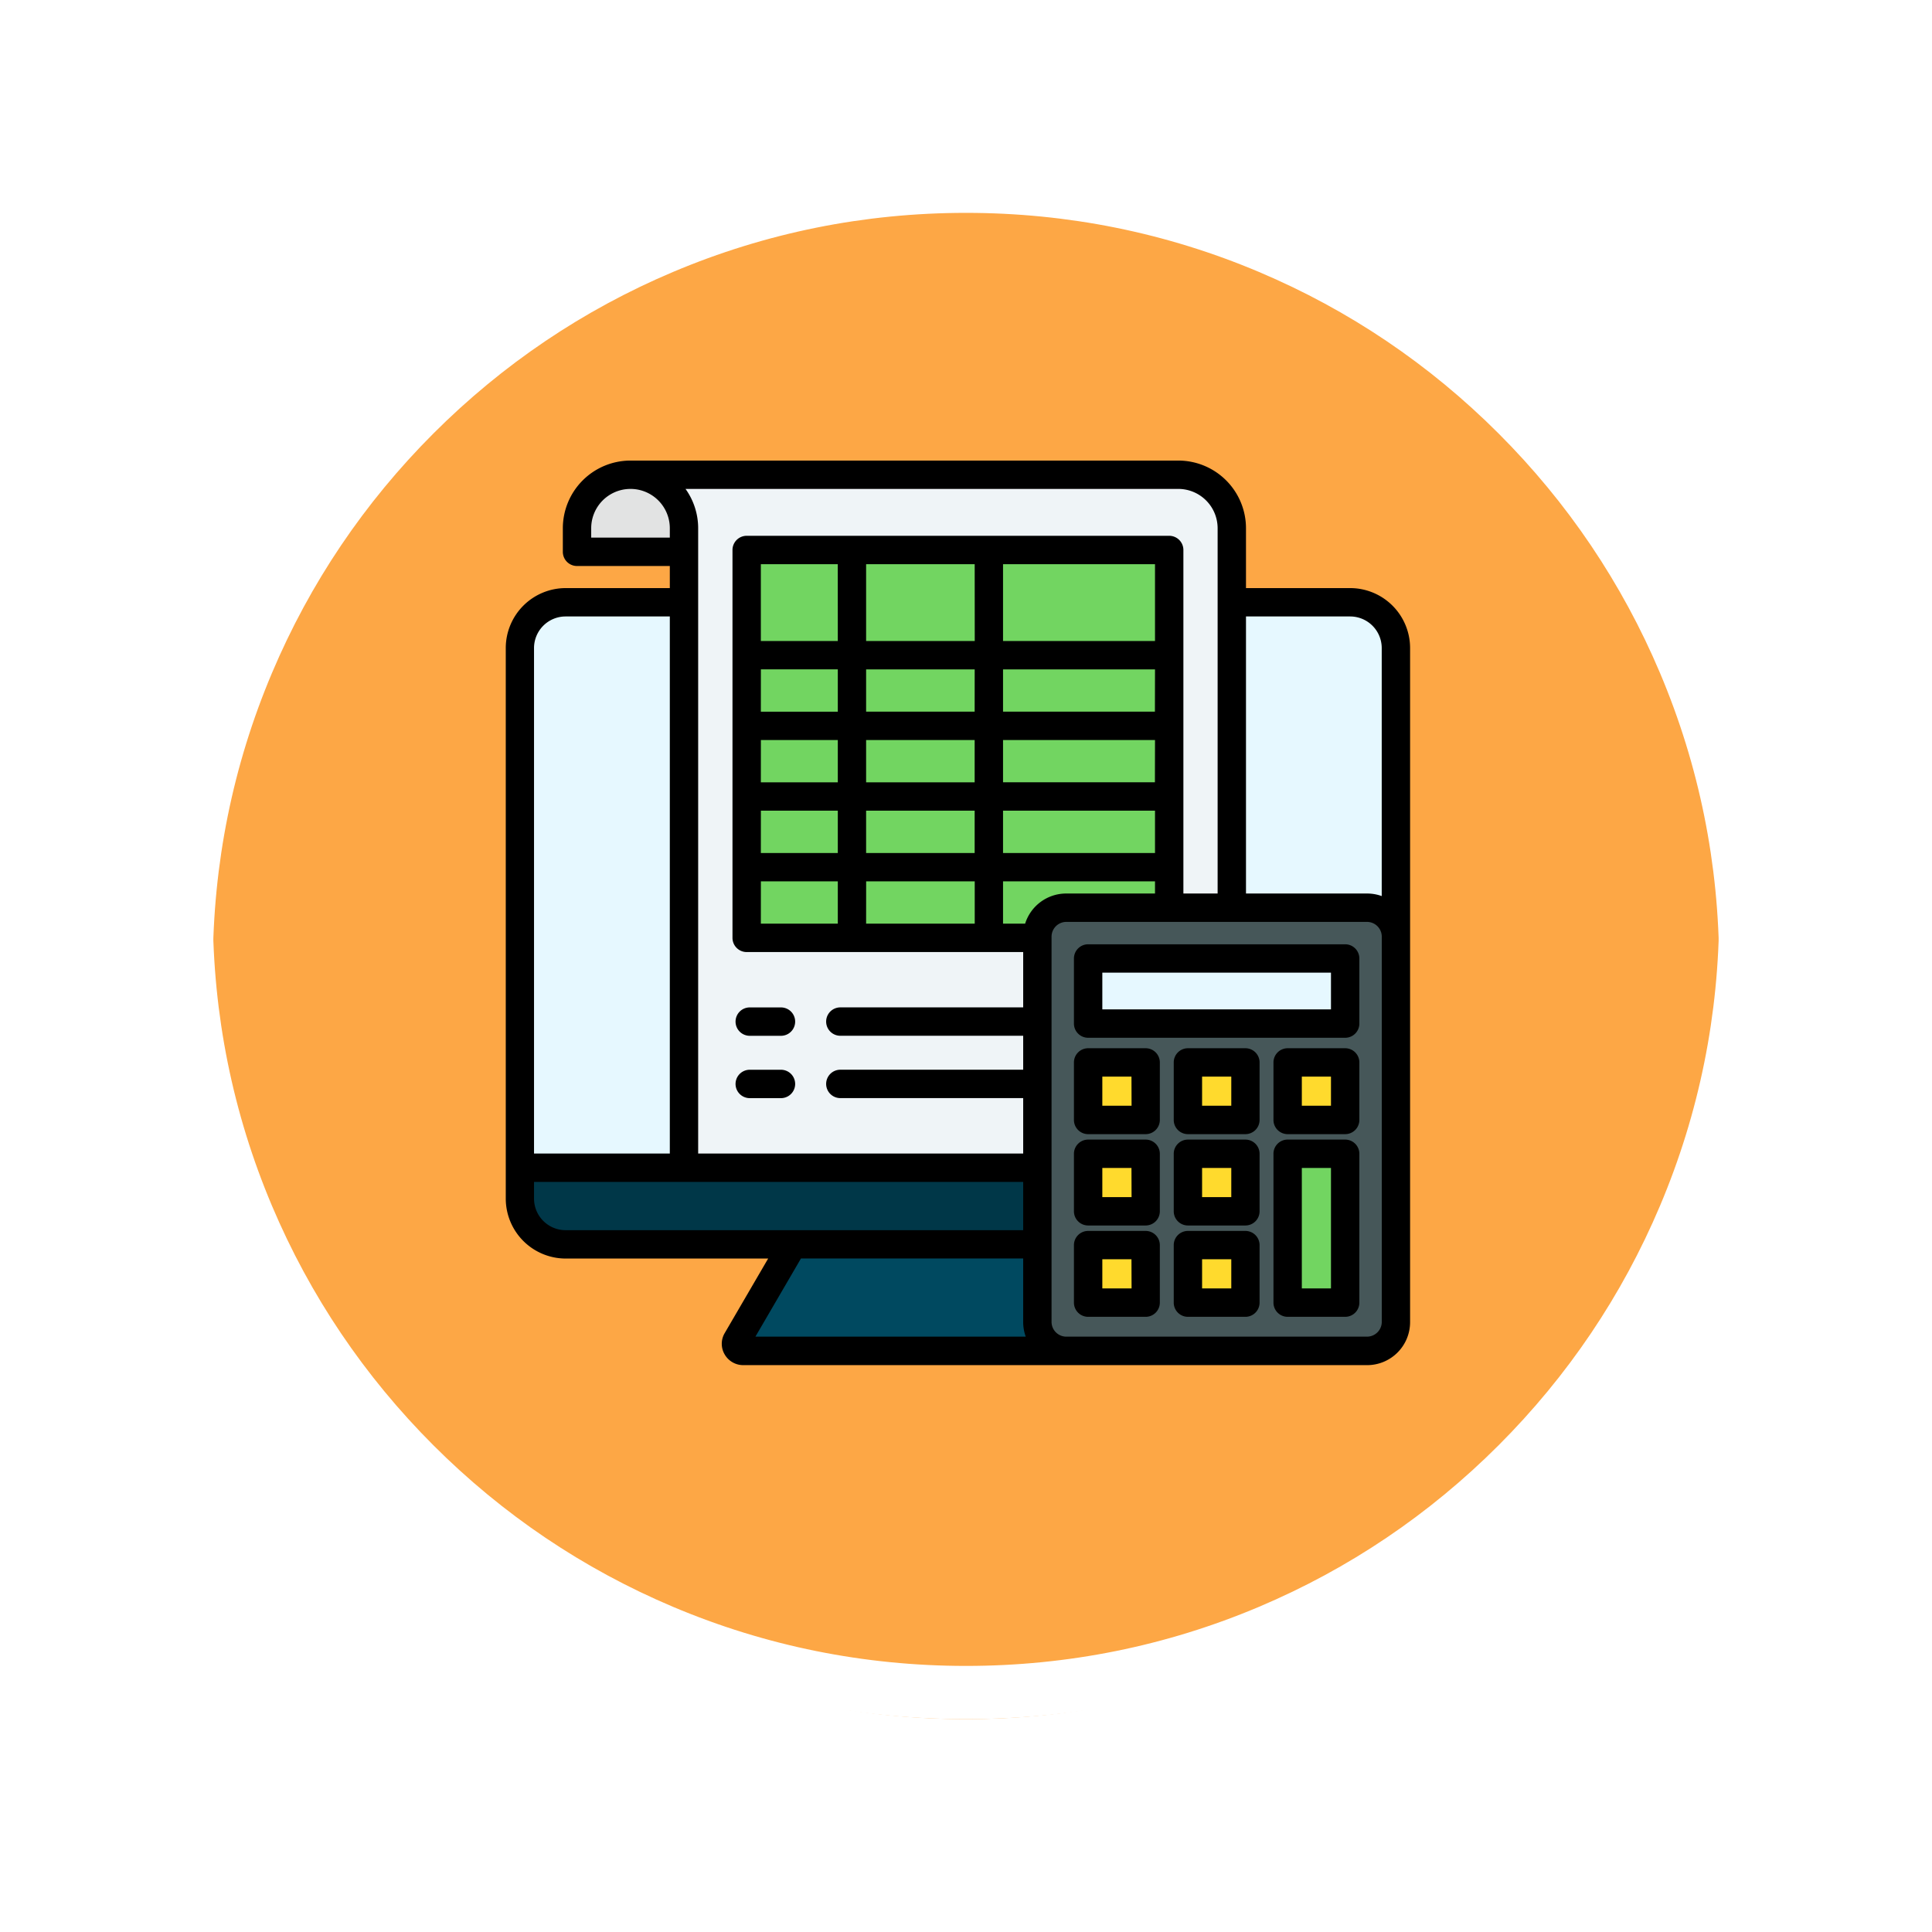 <svg xmlns="http://www.w3.org/2000/svg" xmlns:xlink="http://www.w3.org/1999/xlink" width="108.914" height="108.914" viewBox="0 0 108.914 108.914">
  <defs>
    <filter id="Trazado_874925" x="0" y="0" width="108.914" height="108.914" filterUnits="userSpaceOnUse">
      <feOffset dy="3" input="SourceAlpha"/>
      <feGaussianBlur stdDeviation="3" result="blur"/>
      <feFlood flood-opacity="0.161"/>
      <feComposite operator="in" in2="blur"/>
      <feComposite in="SourceGraphic"/>
    </filter>
  </defs>
  <g id="Grupo_1114799" data-name="Grupo 1114799" transform="translate(-326.051 -15054.367)">
    <g id="Grupo_1112933" data-name="Grupo 1112933" transform="translate(-473.449 13108.156)">
      <g id="Grupo_1109835" data-name="Grupo 1109835">
        <g id="Grupo_1107913" data-name="Grupo 1107913" transform="translate(808.5 1952.211)">
          <g transform="matrix(1, 0, 0, 1, -9, -6)" filter="url(#Trazado_874925)">
            <g id="Trazado_874925-2" data-name="Trazado 874925" transform="translate(9 6)" fill="#fd9826" opacity="0.859">
              <path d="M 45.457 89.414 C 39.522 89.414 33.766 88.252 28.347 85.96 C 23.113 83.746 18.412 80.577 14.375 76.539 C 10.337 72.502 7.168 67.801 4.954 62.567 C 2.662 57.149 1.5 51.392 1.5 45.457 C 1.5 39.522 2.662 33.766 4.954 28.347 C 7.168 23.113 10.337 18.412 14.375 14.375 C 18.412 10.337 23.113 7.168 28.347 4.954 C 33.766 2.662 39.522 1.5 45.457 1.5 C 51.392 1.5 57.148 2.662 62.566 4.954 C 67.8 7.168 72.502 10.337 76.539 14.375 C 80.576 18.412 83.746 23.113 85.96 28.347 C 88.252 33.766 89.414 39.522 89.414 45.457 C 89.414 51.392 88.252 57.149 85.96 62.567 C 83.746 67.801 80.576 72.502 76.539 76.539 C 72.502 80.577 67.8 83.746 62.566 85.96 C 57.148 88.252 51.392 89.414 45.457 89.414 Z" stroke="none"/>
              <path d="M 45.457 3 C 39.724 3 34.164 4.122 28.932 6.335 C 23.876 8.473 19.335 11.535 15.435 15.435 C 11.535 19.335 8.473 23.876 6.335 28.932 C 4.122 34.164 3 39.724 3 45.457 C 3 51.19 4.122 56.75 6.335 61.982 C 8.473 67.038 11.535 71.579 15.435 75.479 C 19.335 79.379 23.876 82.441 28.932 84.579 C 34.164 86.792 39.724 87.914 45.457 87.914 C 51.19 87.914 56.75 86.792 61.982 84.579 C 67.037 82.441 71.578 79.379 75.478 75.479 C 79.378 71.579 82.44 67.038 84.578 61.982 C 86.791 56.75 87.914 51.19 87.914 45.457 C 87.914 39.724 86.791 34.164 84.578 28.932 C 82.44 23.876 79.378 19.335 75.478 15.435 C 71.578 11.535 67.037 8.473 61.982 6.335 C 56.75 4.122 51.19 3 45.457 3 M 45.457 0 C 70.562 0 90.914 20.352 90.914 45.457 L 90.914 45.457 C 90.914 70.562 70.562 90.914 45.457 90.914 C 20.352 90.914 0 70.562 0 45.457 L 0 45.457 C 0 20.352 20.352 0 45.457 0 Z" stroke="none" fill="#fff"/>
            </g>
          </g>
          <g id="Trazado_874923" data-name="Trazado 874923" transform="translate(0 0)" fill="none">
            <path d="M45.457,0A45.457,45.457,0,0,1,90.914,45.457h0A45.457,45.457,0,0,1,0,45.457H0A45.457,45.457,0,0,1,45.457,0Z" stroke="none"/>
            <path d="M 45.457 3 C 39.724 3 34.164 4.122 28.932 6.335 C 23.876 8.473 19.335 11.535 15.435 15.435 C 11.535 19.335 8.473 23.876 6.335 28.932 C 4.122 34.164 3 39.724 3 45.457 C 3 51.19 4.122 56.75 6.335 61.982 C 8.473 67.038 11.535 71.579 15.435 75.479 C 19.335 79.379 23.876 82.441 28.932 84.579 C 34.164 86.792 39.724 87.914 45.457 87.914 C 51.19 87.914 56.75 86.792 61.982 84.579 C 67.037 82.441 71.578 79.379 75.478 75.479 C 79.378 71.579 82.44 67.038 84.578 61.982 C 86.791 56.75 87.914 51.19 87.914 45.457 C 87.914 39.724 86.791 34.164 84.578 28.932 C 82.44 23.876 79.378 19.335 75.478 15.435 C 71.578 11.535 67.037 8.473 61.982 6.335 C 56.75 4.122 51.19 3 45.457 3 M 45.457 0 C 70.562 0 90.914 20.352 90.914 45.457 L 90.914 45.457 C 90.914 70.562 70.562 90.914 45.457 90.914 C 20.352 90.914 0 70.562 0 45.457 L 0 45.457 C 0 20.352 20.352 0 45.457 0 Z" stroke="none" fill="#fff"/>
          </g>
        </g>
      </g>
    </g>
    <g id="Grupo_1114798" data-name="Grupo 1114798" transform="translate(353.563 15079.338)">
      <g id="Grupo_1114797" data-name="Grupo 1114797" transform="translate(1.811 1.793)">
        <g id="Grupo_1114792" data-name="Grupo 1114792" transform="translate(0 7.189)">
          <path id="Trazado_907873" data-name="Trazado 907873" d="M151.857,428.91l-17.134.22-3.807,6.532a.4.4,0,0,0,.346.6h24.184a.4.4,0,0,0,.346-.6Z" transform="translate(-118.692 -394.12)" fill="#004960" fill-rule="evenodd"/>
          <path id="Trazado_907874" data-name="Trazado 907874" d="M55.9,80.908a2.583,2.583,0,0,1,2.575,2.575v30a2.583,2.583,0,0,1-2.575,2.575H11.73a2.583,2.583,0,0,1-2.575-2.575v-30a2.582,2.582,0,0,1,2.575-2.575Z" transform="translate(-9.155 -80.908)" fill="#e6f8ff" fill-rule="evenodd"/>
          <path id="Trazado_907875" data-name="Trazado 907875" d="M58.478,399.355H9.155v1.737a2.582,2.582,0,0,0,2.575,2.575H55.9a2.582,2.582,0,0,0,2.575-2.575Z" transform="translate(-9.155 -367.52)" fill="#003748" fill-rule="evenodd"/>
        </g>
        <g id="Grupo_1114793" data-name="Grupo 1114793" transform="translate(3.191)">
          <path id="Trazado_907876" data-name="Trazado 907876" d="M44.091,9H59.239c.906,0-7.135,2.043-7.135,3.014v1.329H41.077V12.014A3.023,3.023,0,0,1,44.091,9Z" transform="translate(-41.077 -9)" fill="#e2e3e3" fill-rule="evenodd"/>
          <path id="Trazado_907877" data-name="Trazado 907877" d="M102.113,9a3.023,3.023,0,0,1,3.014,3.014v36.05H74.243V12.014A3.023,3.023,0,0,0,71.229,9Z" transform="translate(-68.215 -9)" fill="#eff4f7" fill-rule="evenodd"/>
        </g>
        <g id="Grupo_1114794" data-name="Grupo 1114794" transform="translate(12.755 4.24)">
          <path id="Trazado_907878" data-name="Trazado 907878" d="M160.153,51.413H137.139a.4.4,0,0,0-.4.4V72.879a.4.4,0,0,0,.4.4h23.014a.4.4,0,0,0,.4-.4V51.813a.4.4,0,0,0-.4-.4Z" transform="translate(-136.739 -51.413)" fill="#72d561" fill-rule="evenodd"/>
        </g>
        <g id="Grupo_1114796" data-name="Grupo 1114796" transform="translate(29.143 24.408)">
          <path id="Trazado_907879" data-name="Trazado 907879" d="M302.3,253.148h16.97a1.625,1.625,0,0,1,1.621,1.621v21.736a1.625,1.625,0,0,1-1.621,1.621H302.3a1.625,1.625,0,0,1-1.621-1.621V254.769A1.625,1.625,0,0,1,302.3,253.148Z" transform="translate(-300.675 -253.148)" fill="#465759" fill-rule="evenodd"/>
          <path id="Trazado_907880" data-name="Trazado 907880" d="M329.6,281.757h13.864a.314.314,0,0,1,.314.314v3.043a.314.314,0,0,1-.314.314H329.6a.314.314,0,0,1-.314-.314v-3.043A.314.314,0,0,1,329.6,281.757Z" transform="translate(-326.423 -278.897)" fill="#e6f8ff" fill-rule="evenodd"/>
          <g id="Grupo_1114795" data-name="Grupo 1114795" transform="translate(2.86 8.723)">
            <path id="Trazado_907881" data-name="Trazado 907881" d="M329.6,446.64h2.614a.314.314,0,0,0,.314-.314v-2.614a.314.314,0,0,0-.314-.314H329.6a.314.314,0,0,0-.314.314v2.614A.314.314,0,0,0,329.6,446.64Z" transform="translate(-329.283 -433.102)" fill="#ffda2d" fill-rule="evenodd"/>
            <path id="Trazado_907882" data-name="Trazado 907882" d="M385.862,446.64h2.614a.314.314,0,0,0,.314-.314v-2.614a.314.314,0,0,0-.314-.314h-2.614a.314.314,0,0,0-.314.314v2.614A.314.314,0,0,0,385.862,446.64Z" transform="translate(-379.923 -433.102)" fill="#ffda2d" fill-rule="evenodd"/>
            <path id="Trazado_907883" data-name="Trazado 907883" d="M329.6,395.142h2.614a.314.314,0,0,0,.314-.314v-2.614a.314.314,0,0,0-.314-.314H329.6a.314.314,0,0,0-.314.314v2.614A.314.314,0,0,0,329.6,395.142Z" transform="translate(-329.283 -386.752)" fill="#ffda2d" fill-rule="evenodd"/>
            <path id="Trazado_907884" data-name="Trazado 907884" d="M385.862,395.142h2.614a.314.314,0,0,0,.314-.314v-2.614a.314.314,0,0,0-.314-.314h-2.614a.314.314,0,0,0-.314.314v2.614A.314.314,0,0,0,385.862,395.142Z" transform="translate(-379.923 -386.752)" fill="#ffda2d" fill-rule="evenodd"/>
            <path id="Trazado_907885" data-name="Trazado 907885" d="M329.6,343.645h2.614a.314.314,0,0,0,.314-.314v-2.614a.314.314,0,0,0-.314-.314H329.6a.314.314,0,0,0-.314.314v2.614A.314.314,0,0,0,329.6,343.645Z" transform="translate(-329.283 -340.403)" fill="#ffda2d" fill-rule="evenodd"/>
            <path id="Trazado_907886" data-name="Trazado 907886" d="M385.862,343.645h2.614a.314.314,0,0,0,.314-.314v-2.614a.314.314,0,0,0-.314-.314h-2.614a.314.314,0,0,0-.314.314v2.614A.314.314,0,0,0,385.862,343.645Z" transform="translate(-379.923 -340.403)" fill="#ffda2d" fill-rule="evenodd"/>
            <path id="Trazado_907887" data-name="Trazado 907887" d="M442.126,343.645h2.614a.314.314,0,0,0,.314-.314v-2.614a.314.314,0,0,0-.314-.314h-2.614a.314.314,0,0,0-.314.314v2.614A.314.314,0,0,0,442.126,343.645Z" transform="translate(-430.562 -340.403)" fill="#ffda2d" fill-rule="evenodd"/>
          </g>
          <path id="Trazado_907888" data-name="Trazado 907888" d="M442.126,400.29h2.614a.314.314,0,0,0,.314-.314v-7.763a.314.314,0,0,0-.314-.314h-2.614a.314.314,0,0,0-.314.314v7.763A.314.314,0,0,0,442.126,400.29Z" transform="translate(-427.702 -378.029)" fill="#72d561" fill-rule="evenodd"/>
        </g>
      </g>
      <path id="Trazado_907889" data-name="Trazado 907889" d="M47.52,37.364H45.877V35.721H47.52Zm.8-3.242H45.078a.8.8,0,0,0-.8.8v3.243a.8.8,0,0,0,.8.8H48.32a.8.8,0,0,0,.8-.8V34.922A.8.8,0,0,0,48.32,34.122ZM41.9,37.364H40.254V35.721H41.9Zm.8-3.242H39.456a.8.8,0,0,0-.8.8v3.243a.8.8,0,0,0,.8.8h3.239a.8.8,0,0,0,.8-.8V34.922A.8.8,0,0,0,42.695,34.122Zm-6.421,3.242H34.63V35.721h1.643Zm.8-3.242H33.83a.8.8,0,0,0-.8.8v3.243a.8.8,0,0,0,.8.8h3.242a.8.8,0,0,0,.8-.8V34.922A.8.8,0,0,0,37.072,34.122ZM41.9,42.514H40.254V40.87H41.9Zm.8-3.242H39.456a.8.8,0,0,0-.8.8v3.242a.8.8,0,0,0,.8.8h3.239a.8.8,0,0,0,.8-.8V40.071A.8.8,0,0,0,42.695,39.272Zm-6.421,3.242H34.63V40.87h1.643Zm.8-3.242H33.83a.8.8,0,0,0-.8.8v3.242a.8.8,0,0,0,.8.8h3.242a.8.8,0,0,0,.8-.8V40.071A.8.8,0,0,0,37.072,39.272ZM47.52,47.662H45.877V40.87H47.52Zm.8-8.391H45.078a.8.8,0,0,0-.8.8v8.392a.8.8,0,0,0,.8.8H48.32a.8.8,0,0,0,.8-.8V40.071A.8.8,0,0,0,48.32,39.272ZM41.9,47.662H40.254V46.019H41.9Zm.8-3.241H39.456a.8.8,0,0,0-.8.8v3.242a.8.8,0,0,0,.8.8h3.239a.8.8,0,0,0,.8-.8V45.22A.8.8,0,0,0,42.695,44.421Zm-6.421,3.241H34.63V46.019h1.643Zm.8-3.241H33.83a.8.8,0,0,0-.8.8v3.242a.8.8,0,0,0,.8.8h3.242a.8.8,0,0,0,.8-.8V45.22A.8.8,0,0,0,37.072,44.421ZM47.52,31.932H34.63V29.86H47.52Zm.8-3.67H33.83a.8.8,0,0,0-.8.8v3.67a.8.8,0,0,0,.8.8H48.32a.8.8,0,0,0,.8-.8v-3.67A.8.8,0,0,0,48.32,28.262ZM13.954,32.621a.8.8,0,0,1,.8-.8h1.76a.8.8,0,1,1,0,1.6h-1.76A.8.8,0,0,1,13.954,32.621Zm0,3.514a.8.8,0,0,1,.8-.8h1.76a.8.8,0,1,1,0,1.6h-1.76A.8.8,0,0,1,13.954,36.135ZM50.384,49.559V27.82A.834.834,0,0,0,49.56,27H32.59a.833.833,0,0,0-.822.822V49.559a.833.833,0,0,0,.822.822H49.561A.834.834,0,0,0,50.384,49.559ZM17.641,45.974H30.169v3.585a2.415,2.415,0,0,0,.144.822H15.073ZM2.593,42.6v-.941H30.169v2.72H4.373A1.782,1.782,0,0,1,2.593,42.6ZM4.373,9.781h5.875V40.057H2.593V11.56A1.782,1.782,0,0,1,4.373,9.781ZM5.816,4.807a2.216,2.216,0,1,1,4.432,0v.53H5.816Zm15.5,19.907h6.121V27.1H21.314Zm-5.934,0h4.336V27.1H15.38Zm0-3.984h4.336v2.386H15.38Zm0-3.982h4.336v2.383H15.38Zm0-3.984h4.336V15.15H15.38Zm4.336-1.6H15.38V6.834h4.336Zm7.72,0H21.314V6.834h6.121Zm10.162,0H29.033V6.834H37.6ZM29.033,20.73H37.6v2.386H29.033Zm-1.6,0v2.386H21.314V20.73Zm0-3.982v2.383H21.314V16.748Zm0-1.6H21.314V12.765h6.121Zm10.162,0H29.033V12.765H37.6Zm0,3.982H29.033V16.748H37.6ZM30.278,27.1H29.033V24.714H37.6V25.4H32.59A2.427,2.427,0,0,0,30.278,27.1ZM41.13,4.807a2.219,2.219,0,0,0-2.215-2.216H11.133a3.8,3.8,0,0,1,.713,2.216v35.25H30.169V36.933H19.861a.8.8,0,1,1,0-1.6H30.169V33.419H19.861a.8.8,0,1,1,0-1.6H30.169V28.7H14.581a.8.8,0,0,1-.8-.8V6.034a.8.8,0,0,1,.8-.8H38.4a.8.8,0,0,1,.8.8V25.4H41.13ZM48.6,9.781a1.782,1.782,0,0,1,1.781,1.779V25.544a2.417,2.417,0,0,0-.823-.144H42.729V9.781Zm0-1.6H42.729V4.807A3.817,3.817,0,0,0,38.915.993H8.032A3.819,3.819,0,0,0,4.217,4.807v1.33a.8.8,0,0,0,.8.8h5.231V8.182H4.373A3.382,3.382,0,0,0,1,11.56V42.6a3.382,3.382,0,0,0,3.378,3.378H15.792l-2.448,4.2a1.182,1.182,0,0,0-.007,1.2,1.208,1.208,0,0,0,1.043.609H49.56a2.423,2.423,0,0,0,2.42-2.42v-38A3.382,3.382,0,0,0,48.6,8.182Z" fill-rule="evenodd"/>
    </g>
  </g>
</svg>
